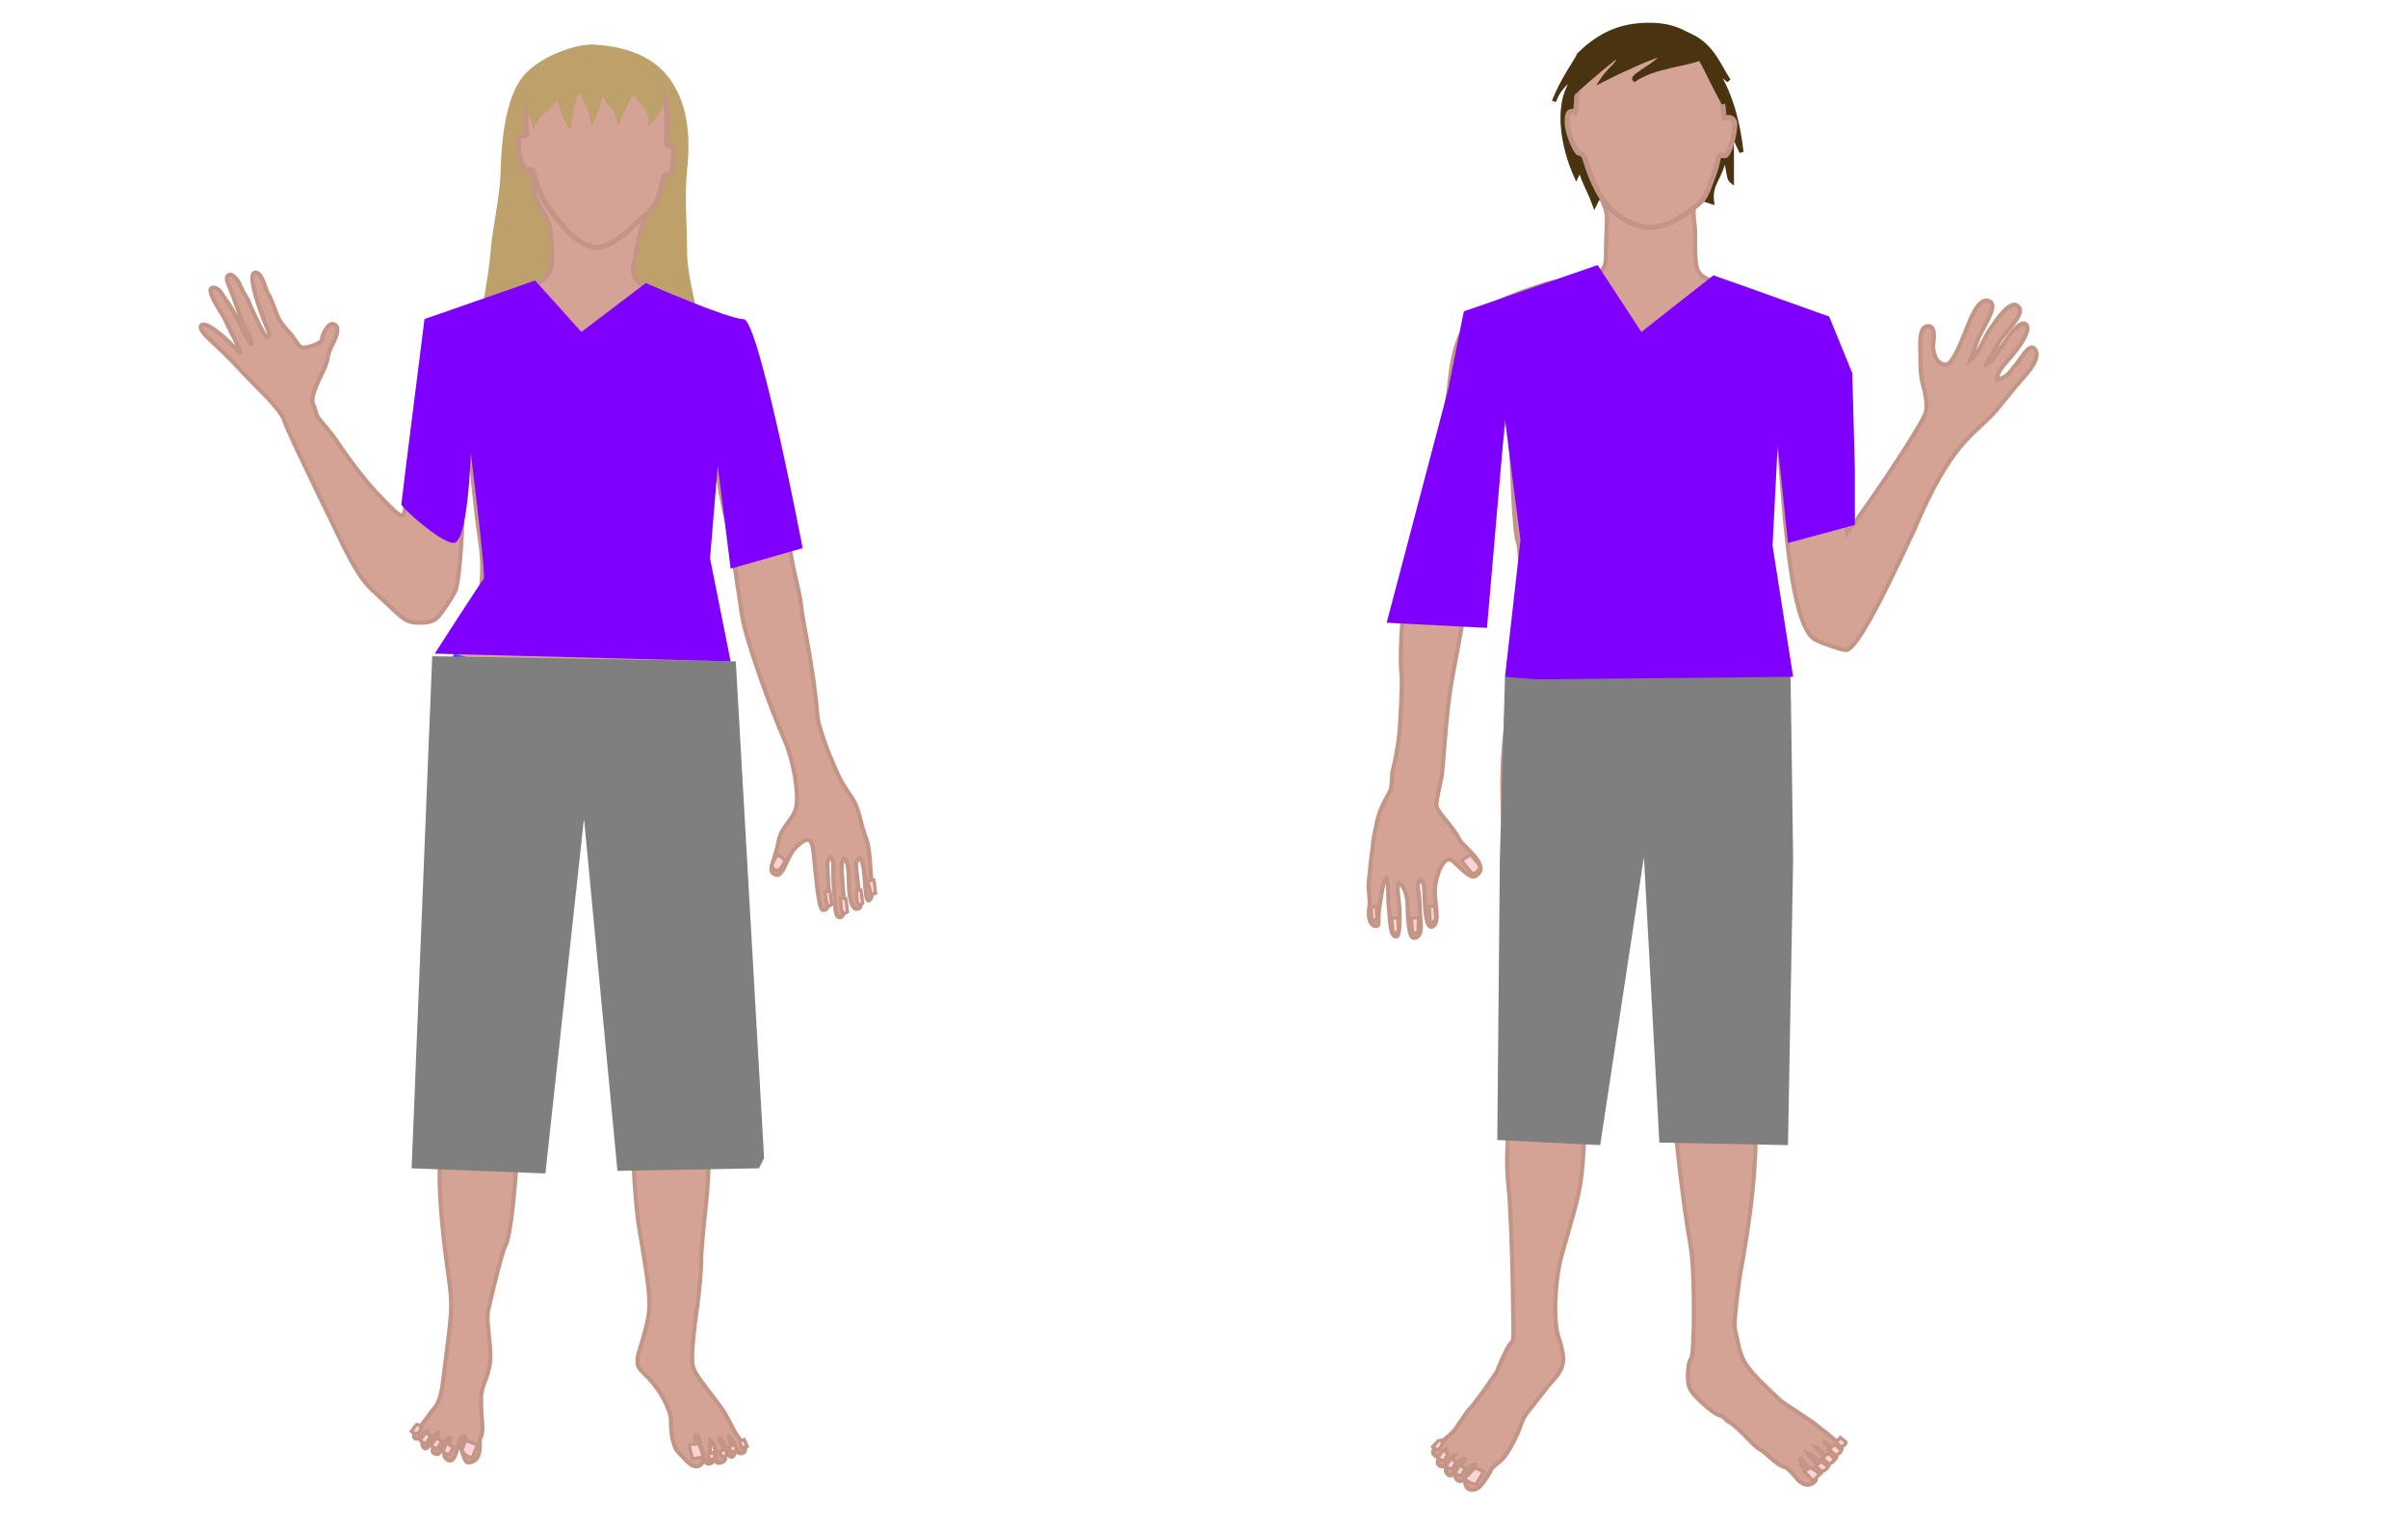<?xml version="1.0"?><svg width="468" height="297" xmlns="http://www.w3.org/2000/svg" preserveAspectRatio="xMidYMid meet">
 <title>Theatre</title>

 <g>
  <title>Layer 1</title>
  <path fill="#bea06b" fill-rule="evenodd" stroke="#bea06b" stroke-width="0.8" stroke-miterlimit="4" id="pathCheveuxFemme" d="m136.092,65.781c-0.788,-5.03 -2.97,-11.929 -2.954,-16.938c0.018,-5.586 -0.555,-10.257 0,-15.756c0.624,-6.184 0.328,-12.351 -3.151,-17.332c-3.609,-5.167 -9.871,-6.412 -14.574,-6.696c-2.895,-0.175 -9.463,1.827 -12.999,5.515c-3.38,3.525 -4.543,11.25 -4.727,18.907c-0.117,4.856 -1.623,10.923 -1.969,15.756c-0.332,4.625 -2.1,11.939 -1.969,16.544c10.875,1.195 40.55,0.359 42.344,0z"/>
  <g id="g6" fill="#000000" transform="translate(0,297) scale(0.059,-0.059) ">
   <path stroke="#c39586" fill="#d5a296" stroke-width="13.538" stroke-miterlimit="4" id="pathCorpsHomme" d="m5259.003,4741.75c-51.664,-73.019 -46.21,-279.313 -16.341,-315.334c27.053,-32.625 51.552,-76.636 50.668,-113.001c-0.839,-34.51 -3.331,-83.329 -3.331,-128.329c0,-93 -123.99,-61.672 -202.666,-87.676c-54.454,-17.907 -99.746,-32.624 -151.977,-57.478c-101,-47 -129.357,-95.854 -149.357,-189.854c-9,-43 -12.627,-96.26 -16,-118c-14.999,-96.667 -58.831,-280.424 -78,-379.007c-12.466,-64.106 -53.729,-168.37 -57.667,-196.657c-6.297,-45.245 -27.062,-268.682 -17.675,-344.672c3.595,-29.104 -4.402,-163.183 -6.524,-187.346c-3.182,-36.232 -11.955,-88.197 -21.814,-126.31c-6.425,-24.841 0.159,-50.836 -10.001,-71c-20.64,-36.482 -40.455,-74.069 -45.344,-116.331c-11.712,-42.751 -9.58,-64.166 -15.327,-98c-3.58,-21.073 -3.844,-46.406 -8.334,-77.335c-4.51,-31.071 5.912,-60.626 1.663,-86.668c-4.612,-28.265 -2.088,-60.516 19.667,-64.331c17.741,-3.11 6.528,21.915 12.667,56.499c6.228,35.083 10.569,86.741 22.835,101.333c8.884,-5.932 5.305,-64.609 8.666,-95.326c5.467,-49.965 3.162,-97.173 25.162,-97.173c13,0 10.426,67.764 10.003,90.663c-0.54,29.218 -10.917,73.15 -2.995,86.003c15.411,-5.354 28.226,-33.633 29.662,-73.334c1.431,-39.534 2.697,-110.746 22.33,-107.996c33.38,4.675 18.108,55.875 17.835,104.328c-0.298,52.947 -15.445,71.224 3.17,86.669c14.049,-12.947 10.774,-24.469 12.331,-56.334c2.108,-43.134 5.257,-100.5 23.165,-97.83c32.532,4.852 8.168,87.11 11.168,124.991c3.333,42.08 29.113,119.787 60.842,89.777c48.75,-46.108 60.833,-57.146 77.479,-44.77c44.893,33.376 -46.616,94.838 -56.658,115.837c-23.27,48.655 -79.533,93.865 -76.655,118.668c2.387,20.568 10.618,59.501 15.668,81.663c8.042,35.292 13.742,207.41 36.342,331.661c16.425,90.299 30.194,160.03 38.005,206.333c4.667,27.666 18.333,86.996 18.333,108.996c0,22 20,100 44,172c32,98 46,160 55,246c21,198 35,161 45,-116c3,-78 10,-154 16,-168c15,-42 13,-349 -4,-420c-63,-269 -63,-444 0,-911c18,-140 19,-374 0,-452c-29,-122 -38,-236 -27,-339c6,-55 12,-199 14,-320c2,-199 7.07,-181.578 -7.93,-198.578c-10,-11 -41.568,-81.919 -41.568,-85.919c0,-6 -80.502,-119.503 -93.502,-129.503c-3,-3 -23,-31 -44,-63c-21,-31 -89.316,-66.221 -72.924,-85.281c18.878,-21.952 27.708,9.569 41.367,16.442c1.875,-9.625 -37.496,-34.41 -26.654,-49.231c19.075,-26.076 36.566,25.111 53.689,29.011c-11.158,-25.56 -40.807,-40.102 -24.084,-60.546c19.451,-23.781 32.605,32.605 32.605,32.605c12,12 24,20 26,17c2,-2 -2,-10 -11,-17c-17,-14 -29.225,-42.073 -14.249,-52.962c22.632,-16.457 30.952,22.722 38.249,38.962c3.207,7.137 11.834,12.668 21,12c0.65,-8.976 -12.285,-17.036 -19.166,-25.5c-19,-16 -19.046,-51.729 1.774,-57.248c30.562,-8.101 47.559,30.914 66.559,58.914c3.833,17.833 29.833,26.835 46.833,49.835c18,23 40,65 50,94c10,29 18.635,43.125 26,52c25.601,30.852 55.863,73.809 86,107c37,41 40,69 16,140c-18,53 -13,187 11,272c7,25 21,73 30,106c32,111 37,140 44,287c8,137 27,229 61,299c4,8 11,82 14,165c6,136 25,337 45,471c4,30 4,46.953 -1,72.784c12.332,1 49.669,-5.671 83.499,-6.117c38.006,-0.5 68.501,2.333 68.501,2.333l-5,-354c-3,-226 -1,-360 5,-367c6,-7 12,-45 15,-86c15,-213 37,-407 65,-568c13,-73 13,-358 0,-366c-5,-3 -10,-27 -10,-52c0,-42 4,-51 45,-90c25,-24 52,-43 60,-43c11.953,-2.718 17.781,-12.529 26,-20c6,0 30,-20 55,-45c24,-25 40.875,-42.054 48,-45c2.772,-1.146 20,-13 38,-30c18,-16 38,-30 45,-30c7,0 22,-14 35,-30c22,-30 43.825,-35.6 63,-21.166c20.962,15.779 -11.617,30.741 -25,41.166c-14.045,10.942 -20,30 -20,35c0,6 10,-5 21,-22c12,-18 34.107,-33.444 38.249,-30.643c30.677,20.747 0.751,31.643 -21.249,55.643c0,0 -7.236,4.016 -13.834,16.668c15.832,-8.082 28,-15.667 28,-15.667c12,-8 23.567,-40.768 36.116,-31.034c23.839,18.492 -23.85,47.317 -37.179,66.205c26.816,-5.959 40.931,-68.367 66.466,-35.168c10.82,14.067 -32.052,43.746 -42.568,53.995c26.146,-8.916 47.264,-46.963 57.164,-32.998c13.729,19.367 -7.162,27.663 -37.162,54.663c-11,9 -29,22.5 -40,31.5c-11,10 -55.001,37.835 -117.001,79.835c-142.169,132.331 -128.399,129.805 -154,243c-2.875,12.714 13,150 21,191c49,265 61,477 36,630c-13,79 -14,236 -2,293c9,42 28,149 56,315c52,313 57,444 25,610c-11,57 -24,112 -30,121c-5,10 -12,78 -15,152c-4,74 -11,157 -16,185c-8,40 -7,59 5,85c17,40 46,268 49,389l2,85l7,-65c4,-36 14,-159 23,-275c23,-285 57,-428 107,-452c26,-13 87,-33 99,-33c29,0 102,130 224,395c121.859,287.573 190.275,307.203 263.568,386.286c13.268,14.316 60.491,75.078 91.32,110.032c17.079,19.364 70.393,76.012 40.062,102.771c-17.751,15.661 -44.95,-40.088 -67.618,-64.091c-14.751,-19.93 -26.54,-33.872 -54.298,-39.966c1.197,28.201 22.745,48.107 45.083,74.274c18.36,22.201 73.144,88.678 50.104,108.673c-20.908,18.146 -66.025,-55.038 -83.474,-78.986c-6.251,-8.579 -25.589,-45.624 -46.751,-54.206c3.516,15.23 31.216,51.779 39.789,70.747c29.784,48.427 97.704,101.995 61.065,124.492c-26.513,16.28 -73.454,-56.119 -92.485,-84.631c-11.788,-17.66 -37.341,-80.296 -61.162,-96.661c11.001,26.877 18.859,58.517 33.404,87.091c22.125,43.466 55.311,93.523 31.314,107.201c-33.192,18.919 -60.941,-50.096 -70.422,-73.887c-25.303,-63.495 -53.216,-135.593 -75.357,-134c-13.708,0.986 -34.141,5.859 -41.141,54.859c-2,12 14.885,75.185 -18.287,71.849c-28.735,-2.89 -24.713,-57.849 -23.713,-91.849c1,-22 -1.784,-61.93 7.216,-96.93c14,-48 16,-82.784 8,-101.784c-9,-24 -88.216,-154.286 -210.216,-326.286l-46,-65l-7,50c-3,28 -7,153 -7,278c-2.667,222.338 -23.729,288.205 -49.671,326.667c-18.71,27.742 -68.592,65.327 -100.327,85.327c-76.792,26.34 -123.211,50.527 -209.002,77.006c-35.574,10.98 -115.665,6.065 -124,64.814c-8.041,56.673 -1.138,107.016 -5.999,136.852c-7.471,45.857 -0.649,94.321 24.334,127.334c31.017,40.987 56.474,238.508 12.667,298.655c-55.981,76.862 -110.669,97.718 -179.672,97.012c-62.004,-0.605 -141.659,-23.346 -180.326,-77.995z"/>
   <path fill="#d5a296" stroke="#c39586" stroke-width="13.538" stroke-miterlimit="4" id="pathCorpsFemme" d="m1855,4685.077c-44.336,-25.412 -60.963,-43.019 -85,-90c-19.963,-39.019 -22.135,-53.009 -17,-129c4.865,-72.009 10.767,-92.16 34,-126c22.767,-33.16 27.769,-53.012 31,-114c4.769,-90.012 -5.083,-107.837 -84,-148c-33.083,-16.837 -58.009,-26.734 -66.714,-34.643c-8.499,-7.721 -34.227,-21.547 -78.286,-35.357c-89.94,-28.19 -149.65,-55.467 -169,-79c-17.65,-21.467 -27,-77 -40,-221c-14,-167 -41,-358 -52,-370c-6,-6 -17.033,2.911 -36,21c-70.211,66.961 -111.964,121.082 -167,199c-22.244,34.612 -42.476,59.076 -75,98c-9.814,11.745 -10.37,29.934 -17.124,44.054c-6.519,13.627 -8.55,30.788 31.124,110.946c9.326,18.842 16,39 16,47c0,7 7.279,25.856 15,41c18.279,35.856 24,60.666 3.667,67.332c-17.104,5.607 -38.667,-34.332 -38.667,-54.332c-16.802,-16.58 -57.545,-25.487 -65.64,-22.195c-10.571,1.875 -26.182,31.996 -35.69,42.856c-13.319,15.212 -28.893,30.787 -38.874,48.832c-12.242,22.133 -20.463,59.176 -39.796,91.507c-8.94,21.432 -19.023,67.115 -40.892,62.946c-17.524,-3.34 -6.612,-68.752 45.892,-194.946c4.496,-10.806 3,-18 -3,-18c-10,0 -28.668,44.001 -42,71c-1.771,3.587 -11.232,22.697 -22.93,52c-16,25 -25.516,46.266 -27.643,51.876c-2.946,7.768 -22.063,36.505 -34.854,30.444c-14.912,-7.067 -2.805,-29.747 2.195,-41.747c4,-10 14.232,-35.573 25.232,-67.573c11,-32 26,-69 35,-82c8,-13 13,-29 11,-36c-2,-6 -23.249,34.157 -36.249,62.157c-32,69 -53.239,89.027 -58.113,98.632c-8.306,16.368 -25.541,30.292 -37.746,22.692c-12.664,-7.885 23.223,-67.025 35.108,-84.481c12.99,-19.079 27.481,-59.406 39.984,-77.859c22,-50 32.016,-65.141 -2.984,-28.141c-42,44 -95.248,84.139 -106,67c-7.059,-11.252 19.746,-37.389 32,-48c27,-25 65,-62 85,-84c20,-21 61,-64 92,-95c31,-31 59,-67 64,-81c6,-24 67.372,-151.82 192,-408c37.372,-76.82 68.374,-125.593 95,-150c21.374,-19.593 57.398,-53.576 79,-74c33.398,-31.576 46,-38 83,-38c36,0 52.719,9.104 65,26c18.767,25.819 36.417,50.041 50.331,77.666c10.379,20.607 22.549,126.337 27.669,334.334c2.88,117.003 7,211 10,208c3,-2 10.505,-69.047 18,-148c7.505,-79.047 18.595,-177.062 25,-218c16.595,-106.062 9.234,-195.111 -24,-265c-34.766,-73.111 -54.602,-142.047 -65,-230c-13.602,-115.047 -46.296,-241.543 -53,-268c-7.799,-30.777 -12,-93.664 -12,-152c0,-129 13.057,-224.518 32.002,-366.666c12.393,-92.985 36.2,-480.365 -7.002,-765.334c-8.798,-58.031 1.966,-214.005 25,-374c13.966,-97.005 13.684,-116.959 -2,-239c-16.316,-126.959 -16.336,-170.005 -40.669,-203.335c-12.255,-13.352 -34.754,-48.031 -48.331,-62.665c-9,-4 -31.723,-34.566 -16.178,-40.535c16.347,-6.277 29.319,28.563 39.497,23.319c-5.249,-16.103 -25.774,-35.574 -12.938,-52.222c7.713,-10.004 16.37,-0.529 24.619,21.438c4.57,12.17 20.497,27.535 24.497,27.535c4,0 -5.5,-19.78 -12.497,-37.535c-6.997,-17.756 -14.299,-30.625 8.001,-33.999c10.567,-1.599 21.713,34.178 29.713,45.178c13,17 19.892,6.395 9.108,-8.605c-9.383,-23.078 -30.212,-43.297 1.357,-58c15,0 19.286,15.535 30.286,51.535c0,0 2.47,20.986 18.535,31.681c13.855,-13.462 -14.574,-29.884 -7.892,-50.178c12.793,-38.852 13.268,-45.39 38,-34.93c17.826,7.54 24.516,35.3 20.785,70.21c17.48,32.553 4.428,52.361 4.928,139.861c1.089,40.827 23.722,64.13 29.599,116.695c5.632,50.378 -14.639,133.488 -6.421,169.553c25.281,110.935 49.358,201.773 57,214c12.358,19.773 25.923,122.005 35,251c9.923,141.005 32.656,252.139 75,358c13.656,34.139 22.203,80.179 25,102c6.666,51.997 13.89,161.852 17.333,194.657c8.745,83.324 56.101,206.178 59.999,320.013c2.914,85.1 13.126,136.658 -10.331,197.999c46.125,-3.176 49.264,-2.282 83.001,3.999c-12.964,-54.656 12.021,-146.556 13.332,-230.324c1.189,-75.982 32.334,-178.241 36.664,-211.332c12.179,-93.075 35.957,-175.286 46.664,-246.661c13.208,-88.047 9.46,-159.176 17.672,-221.69c2.595,-19.754 18.666,-154.661 21.666,-231.661c3,-77 11.162,-177.973 19,-225c42.162,-252.973 43,-258 15,-361c-11,-41 -21.587,-60.158 -20,-86c1.237,-20.137 16,-29 36,-50c39,-40 73,-105 74,-137c0,-47 5.63,-91.265 28.184,-111.719c15.408,-13.973 40.55,-51.82 64.638,-40.746c25.457,11.704 7.178,47.465 -7.822,76.465c-9,17 -3.667,25 1.333,25c4,0 9.62,-30.332 19.62,-58.332c4.001,-26.501 9.176,-40.312 24.131,-35.085c15.761,5.508 8.095,19.025 0.987,32.422c-2.5,8.5 -3.718,31.598 -2.125,44.294c15.148,-12.91 13.374,-21.564 18.017,-33.51c5.562,-21.664 -8.592,-48.412 19.037,-39.787c22.472,7.015 9.384,22.21 7.071,43.285c-2.187,19.925 -16.57,28.048 -13.07,36.714c9.392,-4.297 20,-30.333 20,-30.333c8,-18 14.487,-39.69 25,-28.775c7.69,7.985 9.573,22.784 0,30.108c-8,10 -14,26 -15,34c0,8 5.465,-3.535 16.465,-20.535c10.751,-24.93 14.299,-41.134 31.751,-32.427c16.869,8.416 -5.536,34.997 -20.88,57.569c-17.369,25.551 -29.301,59.964 -53.801,93.464c-87,116 -93.535,114.93 -93.535,165.93c0,29 7,97 15,152c8,54 15,129 15,166c0,40 12.36,152.611 14.535,171.341c4.949,42.62 20.889,217.728 1.465,335.658c-22.576,137.07 -12.123,279.019 59,741c39.877,259.019 39.508,452.862 -1,596c-13.684,48.351 -15.135,98.426 -28,147c-46.887,177.023 -56.402,326.081 -28,467c23.598,117.081 13.673,237.582 19.669,309.997c7.003,-41.735 10.105,-123.513 12,-146.66c3.363,-41.101 21.823,-143.482 33.331,-184.338c8.491,-30.145 18.524,-80.053 22,-110c9.524,-82.053 21.838,-151.75 28.633,-200.678c12.218,-87.977 107.306,-340.079 137.375,-406.645c37.585,-83.204 50.155,-191.569 41.725,-229.481c-9.186,-41.311 -49.2,-63.824 -57.707,-110.524c-12.432,-68.249 -38.347,-96.71 -13.786,-109.965c31.461,-16.979 35.681,59.784 76.452,94.622c49.945,42.677 48.662,12.338 57.662,-76.662c8,-76 13.668,-136.086 26.667,-135.995c24.596,0.173 20,50.663 15,113.663c-0.167,26.836 -6,51.918 8.499,60.708c16.166,-12.874 6.001,-40.375 10.501,-90.375c6,-62 2.334,-107.663 20.334,-107.663c19,0 15,42.329 9,111.329c-0.015,28.02 -8.021,68.811 3.998,82.337c15.99,-5.921 16.047,-47.25 16.762,-81.356c1.042,-49.647 9.978,-84.216 24.622,-84.495c27.472,-0.524 8.457,36.792 3.282,102.46c-2.148,27.252 -11.333,53.734 8.67,64.73c22.669,-23.335 11.821,-146.659 29.672,-139.322c15.967,6.563 8.244,53.654 4.389,114.063c-5.243,82.18 -12.376,82.469 -24.063,120.255c-6.393,20.67 -13.433,61.849 -27.667,88.995c-9.6,18.31 -32.667,46.57 -49.008,79.345c-18.459,37.022 -69.938,158.415 -73.666,207.659c-11.817,156.108 -49.602,313.763 -52.677,356.34c-2.704,37.448 -27.026,121.29 -33.667,168.657c-3.196,22.796 -17.001,97.996 -21.001,124.996c-4,27 -18,101 -32,164c-14,63 -29,138 -34,167c-8.187,46.491 -18.847,91.525 -29,137c-13.332,45 -32.688,118.32 -70,155c-21.688,21.32 -44.048,31.619 -78,36c-59.048,7.619 -117.432,41.146 -148.34,58.338c-62.976,35.029 -97.41,55.162 -105.66,81.662c-8.25,26.5 -2.312,15.903 6,71c11.188,74.153 27,112.336 48,146c11.716,18.781 24.169,170.065 4,222c-19.831,51.065 -66.896,102.247 -114,122c-45.896,19.247 -139.336,17.588 -177,-4z"/>
  </g>
  <path fill="#d5a296" fill-rule="evenodd" stroke="#c39586" stroke-width="1px" id="pathTeteFemme" d="m104.122,16.275c-2.341,3.024 -2.047,7.544 -1.708,9.885c-0.613,0.425 -0.488,-0.093 -1.539,0.393c-0.491,2.386 0.361,5.559 1.082,6.224c0.727,0.67 1.537,-0.302 1.756,0.61c0.218,0.912 0.454,1.787 0.678,2.556c0.886,3.047 2.848,5.295 4.53,7.386c1.448,1.8 3.976,4.473 6.795,4.727c2.819,0.254 6.602,-3.301 7.976,-4.727c1.135,-1.178 3.326,-2.512 4.201,-4.801c0.21,-0.551 0.432,-1.4 0.645,-2.387c0.213,-0.987 0.615,-2.602 1.384,-2.322c1.046,0.381 0.919,-3.847 1.023,-4.734c0.104,-0.888 -1.414,-0.801 -1.422,-1.154c-0.041,-1.781 0.9,-9.731 -1.905,-12.147c-1.511,-1.302 -4.979,-4.836 -11.603,-4.521c-6.505,0.309 -9.952,2.506 -11.893,5.014z"/>
  <path fill="#493310" fill-rule="evenodd" stroke="#493310" stroke-width="0.8" stroke-miterlimit="4" id="pathCheveuxHomme" d="m306.946,10.537c-0.806,1.613 -3.335,4.995 -4.924,9.158c0.473,-1.517 1.949,-3.742 4.431,-5.121c-4.567,5.057 -2.688,14.051 -0.098,19.793c1.43,-2.814 -1.576,-3.164 0.295,-4.924c0.16,4.747 1.81,6.332 3.25,10.34c4.449,-9.476 15.999,-2.602 22.846,-0.492c-0.499,-3.769 1.756,-4.659 2.265,-8.469c1.036,1.036 0.677,3.758 1.576,4.431c-0.018,-1.05 0.081,-7.489 -0.063,-9.437c1.432,2.188 0.555,0.99 1.934,3.726c-0.987,-8.918 -3.568,-14.086 -6.204,-17.627c1.635,1.145 1.732,2.314 3.742,3.742c-2.911,-4.323 -3.855,-9.963 -15.362,-10.34c-7.059,-0.231 -10.993,2.586 -13.688,5.219z"/>
  <path fill="#d5a296" fill-rule="evenodd" stroke="#c39586" stroke-width="1px" id="pathTeteHomme" d="m309.171,11.072c-3.587,3.749 -2.295,8.2 -3.039,10.738c-1.626,-0.674 -1.509,1.123 -1.54,1.787c-0.07,1.48 0.961,4.647 2.086,6.074c1.085,0.275 1.241,0.719 1.464,1.487c0.886,3.047 2.406,6.477 4.088,8.567c1.448,1.8 5.157,4.63 8.812,4.472c3.794,-0.164 8.226,-3.671 9.6,-5.097c1.135,-1.178 1.703,-3.324 2.577,-5.613c0.21,-0.551 0.432,-1.4 0.645,-2.387c0.213,-0.987 0.32,-1.027 1.286,-0.845c1.094,0.206 2.35,-5.926 1.91,-6.704c-0.782,-1.38 -2.005,-0.308 -2.013,-0.661c-0.041,-1.781 -0.71,-8.434 -3.514,-10.85c-1.511,-1.302 -1.918,-4.778 -10.123,-5.07c-6.897,-0.245 -9.023,0.741 -12.239,4.102z"/>
  <path fill="#bea06b" fill-rule="evenodd" stroke="#bea06b" stroke-width="0.8" stroke-miterlimit="4" id="pathFrangeFemme" d="m115.117,9.749c-2.821,-0.166 -11.39,4.103 -12.211,6.105c-1.172,2.86 0.356,6.22 0.85,8.164c0.872,-2.184 3.398,-2.925 4.813,-5.585c0.763,2.959 0.914,3.838 2.03,5.729c0.626,-2.99 0.595,-4.581 1.996,-7.216c1.166,3.039 1.797,3.116 2.584,6.337c1.127,-2.701 0.88,-3.026 2.009,-5.942c0.855,3.675 2.301,2.789 3.049,5.8c0.979,-2.516 2.045,-3.877 2.678,-5.653c0.535,1.277 3.689,3.225 3.526,6.047c3.933,-3.933 1.801,-7.857 0.295,-9.06c-2.717,-2.171 -7.494,-4.484 -11.62,-4.727z"/>
  <path fill="#493310" fill-rule="evenodd" stroke="#493310" stroke-width="0.8" stroke-miterlimit="4" id="pathFrangeHomme" d="m307.635,10.051c-0.806,1.613 -0.479,4.109 -2.068,8.272c3.844,-3.616 7.672,-6.609 8.764,-7.484c0.766,1.461 -1.275,2.129 -2.954,4.727c4.005,-2.048 9.437,-4.453 11.325,-4.924c1.036,1.036 -5.92,4.152 -5.022,4.825c3.833,-2.642 10.41,-2.987 12.703,-4.136c1.496,2.398 1.687,3.46 4.621,8.788c-0.252,-3.24 -2.173,-14.911 -13.681,-15.287c-7.059,-0.231 -10.993,2.586 -13.688,5.219z"/>
  <path fill="#a07f46" fill-rule="nonzero" stroke="#c39586" stroke-miterlimit="4" d="m100.388,85.919c0.516,-0.002 0.938,0.205 0.943,0.463c0.005,0.258 -0.409,0.469 -0.925,0.472c-0.516,0.003 -0.939,-0.204 -0.945,-0.462c-0.006,-0.258 0.406,-0.47 0.922,-0.473l0.013,0.468l-0.007,-0.468z" id="pathMamm1Femme"/>
  <ellipse fill="#a07f46" id="ellipseMammelon1Femme" ry="0.468" rx="0.936" cy="86.387" cx="100.395"/>
  <ellipse fill="#a07f46" stroke="#c39586" id="ellipseMammelon2Femme" ry="0.468" rx="0.936" cy="86.666" cx="128.01"/>
  <ellipse fill="#a07f46" stroke="#c39586" id="ellipseNombrilFemme" ry="0.468" rx="0.936" cy="123.387" cx="115"/>
  <ellipse fill="#a07f46" stroke="#c39586" id="ellipseMammelon1Homme" ry="0.468" rx="0.936" cy="83.219" cx="306.057"/>
  <ellipse fill="#a07f46" stroke="#c39586" id="ellipseMammelon2Homme" ry="0.468" rx="0.936" cy="83.045" cx="329.987"/>
  <ellipse fill="#a07f46" stroke="#c39586" id="ellipseNombrilHomme" ry="0.468" rx="0.936" cy="123" cx="320"/>
  <path fill="none" fill-rule="evenodd" stroke="#c39586" stroke-width="1px" id="pathOrgane1Homme" d="m313.551,149.78c-0.731,1.708 -0.651,4.525 -0.716,6.367c-0.073,2.073 0.044,3.022 1.871,3.939c2.075,1.042 2.44,-0.163 4.944,-0.557c2.451,0.453 3.684,1.802 5.575,0.516c1.484,-1.009 1.307,-3.057 1.386,-4.513c0.106,-1.976 -0.887,-5.587 -0.92,-5.62"/>
  <path fill="none" fill-rule="evenodd" stroke="#c39586" stroke-width="1px" id="pathOrgane2Homme" d="m316.269,150.076c0.025,9.204 -1.259,10.945 3.76,10.846c3.609,-0.071 2.386,-3.845 2.089,-10.567"/>
  <path fill="#ffd2d3" fill-rule="evenodd" stroke="#c39586" stroke-width="0.64" stroke-miterlimit="4" id="pathOngle11Femme" d="m151.208,166.176c-0.777,0.667 -0.877,1.391 -1.231,1.97c0.299,0.773 0.428,0.807 1.137,0.973c0.525,-0.062 1.26,-1.195 1.423,-2.056c-0.482,-0.399 -0.982,-0.772 -1.329,-0.886z"/>
  <path fill="#ffd2d3" fill-rule="evenodd" stroke="#c39586" stroke-width="0.64" stroke-miterlimit="4" id="pathOngle12Femme" d="m160.317,173.273c0.035,0.519 0.292,1.664 0.345,2.265c0.496,0.625 0.33,0.659 0.989,0.185c-0.164,-0.998 -0.119,-1.441 -0.349,-2.597c-0.433,-0.005 -0.44,0.065 -0.985,0.148z"/>
  <path fill="#ffd2d3" fill-rule="evenodd" stroke="#c39586" stroke-width="0.64" stroke-miterlimit="4" id="pathOngle13Femme" d="m163.336,174.562c0.035,0.519 0.144,1.713 0.197,2.314c0.496,0.625 0.527,0.758 1.186,0.283c-0.164,-0.998 -0.119,-1.441 -0.349,-2.597c-0.433,-0.005 -0.49,-0.083 -1.034,0z"/>
  <path fill="#ffd2d3" fill-rule="evenodd" stroke="#c39586" stroke-width="0.64" stroke-miterlimit="4" id="pathOngle14Femme" d="m166.429,173.02c0.035,0.519 0.095,1.664 0.148,2.265c0.496,0.625 0.428,0.709 1.088,0.234c-0.164,-0.998 -0.119,-1.441 -0.349,-2.597c-0.433,-0.005 -0.342,0.016 -0.886,0.098z"/>
  <path fill="#ffd2d3" fill-rule="evenodd" stroke="#c39586" stroke-width="0.64" stroke-miterlimit="4" id="pathOngle15Femme" d="m168.694,171.149c0.035,0.519 0.39,1.565 0.443,2.166c0.496,0.625 0.428,0.413 1.039,0.234c-0.164,-0.998 -0.119,-1.441 -0.349,-2.597c-0.433,-0.005 -0.588,0.114 -1.132,0.197z"/>
  <path fill="#ffd2d3" fill-rule="evenodd" stroke="#c39586" stroke-width="0.64" stroke-miterlimit="4" id="pathOngle15Homme" d="m284.149,167.266c0.467,0.83 1.493,1.839 2.019,2.511c0.792,-0.114 1.019,-0.572 1.432,-1.046c-0.017,-0.948 -1.005,-1.54 -1.679,-2.647c-0.58,0.241 -1.524,0.754 -1.773,1.182z"/>
  <path fill="#ffd2d3" fill-rule="evenodd" stroke="#c39586" stroke-width="0.64" stroke-miterlimit="4" id="pathOngle14Homme" d="m277.77,176.139c0.035,0.519 0.144,2.353 0.197,2.954c0.496,0.625 0.478,-0.03 1.137,-0.505c-0.164,-0.998 -0.119,-1.441 -0.349,-2.597c-0.433,-0.005 -0.44,0.065 -0.985,0.148z"/>
  <path fill="#ffd2d3" fill-rule="evenodd" stroke="#c39586" stroke-width="0.64" stroke-miterlimit="4" id="pathOngle13Homme" d="m274.324,178.404c0.035,0.519 0.144,2.008 0.197,2.61c0.496,0.625 0.478,0.315 1.137,-0.16c-0.164,-0.998 0.127,-1.392 -0.054,-2.499c-0.433,-0.005 -0.736,-0.034 -1.28,0.049z"/>
  <path fill="#ffd2d3" fill-rule="evenodd" stroke="#c39586" stroke-width="0.64" stroke-miterlimit="4" id="pathOngle12Homme" d="m270.483,178.404c0.035,0.519 0.193,2.008 0.246,2.61c0.496,0.625 0.428,0.315 1.088,-0.16c-0.164,-0.998 0.029,-1.294 -0.202,-2.45c-0.433,-0.005 -0.588,-0.083 -1.132,0z"/>
  <path fill="#ffd2d3" fill-rule="evenodd" stroke="#c39586" stroke-width="0.64" stroke-miterlimit="4" id="pathOngle11Homme" d="m266.527,176.266c0.035,0.519 0.013,2.127 0.066,2.728c0.299,0.133 0.527,-0.325 1.039,-0.554c-0.164,-0.998 -0.07,-0.998 -0.152,-2.302c-0.433,-0.005 -0.408,0.045 -0.952,0.127l0,0z"/>
  <path fill="#ffd2d3" fill-rule="evenodd" stroke="#c39586" stroke-width="0.64" stroke-miterlimit="4" id="pathOngle6Homme" d="m350.642,285.938c0.675,0.716 0.932,0.777 1.625,1.723c0.595,-0.261 0.947,-0.688 1.293,-1.232c-0.657,-0.751 -0.62,-0.517 -1.638,-1.279c-0.334,0.192 -0.884,0.459 -1.28,0.788z"/>
  <path fill="#ffd2d3" fill-rule="evenodd" stroke="#c39586" stroke-width="0.64" stroke-miterlimit="4" id="pathOngle7Homme" d="m352.88,284.805c0.528,0.618 0.885,0.737 1.233,1.141c0.488,-0.192 1.014,-0.496 1.057,-0.884c-0.169,-0.299 -0.505,-0.567 -1.106,-1.085c-0.334,0.192 -0.788,0.5 -1.184,0.829z"/>
  <path fill="#ffd2d3" fill-rule="evenodd" stroke="#c39586" stroke-width="0.64" stroke-miterlimit="4" id="pathOngle8Homme" d="m354.223,283.3c0.528,0.617 0.885,0.737 1.233,1.141c0.592,-0.122 0.979,-0.566 1.057,-0.884c-0.169,-0.299 -0.575,-0.672 -1.175,-1.19c-0.334,0.192 -0.718,0.604 -1.115,0.933z"/>
  <path fill="#ffd2d3" fill-rule="evenodd" stroke="#c39586" stroke-width="0.64" stroke-miterlimit="4" id="pathOngle9Homme" d="m355.513,281.599c0.528,0.618 0.885,0.737 1.233,1.141c0.592,-0.122 0.979,-0.566 1.057,-0.884c-0.169,-0.299 -0.575,-0.672 -1.175,-1.19c-0.334,0.192 -0.718,0.604 -1.115,0.933z"/>
  <path fill="#ffd2d3" fill-rule="evenodd" stroke="#c39586" stroke-width="0.64" stroke-miterlimit="4" id="pathOngle10Homme" d="m356.869,280.115c0.528,0.618 0.537,0.632 0.885,1.036c0.592,-0.122 0.979,-0.566 1.057,-0.884c-0.169,-0.299 -0.54,-0.428 -1.141,-0.946c-0.23,0.296 -0.405,0.465 -0.801,0.794z"/>
  <path fill="#ffd2d3" fill-rule="evenodd" stroke="#c39586" stroke-width="0.64" stroke-miterlimit="4" id="pathOngle5Homme" d="m286.715,285.198c-0.447,0.374 -1.413,1.503 -2.074,2.151c0.517,0.429 1.062,0.896 2.345,1.066c0.138,-0.596 0.953,-1.774 1.331,-2.478c-0.473,-0.156 -0.892,-0.475 -1.602,-0.738z"/>
  <path fill="#ffd2d3" fill-rule="evenodd" stroke="#c39586" stroke-width="0.64" stroke-miterlimit="4" id="pathOngle4Homme" d="m283.778,284.773c-0.447,0.374 -0.612,0.911 -1.064,1.385c0.517,0.429 0.819,0.478 1.231,0.613c0.243,-0.456 0.605,-1.043 0.844,-1.468c-0.473,-0.156 -0.579,-0.371 -1.01,-0.529z"/>
  <path fill="#ffd2d3" fill-rule="evenodd" stroke="#c39586" stroke-width="0.64" stroke-miterlimit="4" id="pathOngle3Homme" d="m282.038,283.467c-0.447,0.374 -0.612,0.911 -1.064,1.385c0.517,0.429 0.819,0.478 1.231,0.613c0.243,-0.456 0.605,-1.043 0.844,-1.468c-0.473,-0.156 -0.579,-0.371 -1.01,-0.529z"/>
  <path fill="#ffd2d3" fill-rule="evenodd" stroke="#c39586" stroke-width="0.64" stroke-miterlimit="4" id="pathOngle2Homme" d="m280.471,281.866c-0.447,0.374 -0.612,0.911 -1.064,1.385c0.517,0.429 0.819,0.478 1.231,0.613c0.243,-0.456 0.605,-1.043 0.844,-1.468c-0.473,-0.156 -0.579,-0.371 -1.01,-0.529z"/>
  <path fill="#ffd2d3" fill-rule="evenodd" stroke="#c39586" stroke-width="0.64" stroke-miterlimit="4" id="pathOngle1Homme" d="m279.775,279.742c-0.447,0.374 -0.891,0.911 -1.343,1.385c0.517,0.429 0.819,0.478 1.231,0.613c0.243,-0.456 0.605,-1.043 0.844,-1.468c-0.473,-0.156 -0.3,-0.371 -0.732,-0.529z"/>
  <path fill="#ffd2d3" fill-rule="evenodd" stroke="#c39586" stroke-width="0.64" stroke-miterlimit="4" id="pathOngle1Femme" d="m81.009,276.748c-0.447,0.374 -0.612,0.911 -1.064,1.385c0.517,0.429 0.923,0.269 1.335,0.404c0.243,-0.456 0.501,-0.834 0.74,-1.26c-0.473,-0.156 -0.579,-0.371 -1.01,-0.529z"/>
  <path fill="#ffd2d3" fill-rule="evenodd" stroke="#c39586" stroke-width="0.64" stroke-miterlimit="4" id="pathOngle2Femme" d="m82.715,278.419c-0.447,0.374 -0.612,0.911 -1.064,1.385c0.413,0.568 0.819,0.478 1.231,0.613c0.243,-0.456 0.605,-1.043 0.844,-1.468c-0.473,-0.156 -0.579,-0.371 -1.01,-0.529z"/>
  <path fill="#ffd2d3" fill-rule="evenodd" stroke="#c39586" stroke-width="0.64" stroke-miterlimit="4" id="pathOngle3Femme" d="m84.839,279.464c-0.447,0.374 -0.612,0.911 -1.064,1.385c0.517,0.429 0.819,0.478 1.231,0.613c0.243,-0.456 0.605,-1.043 0.844,-1.468c-0.473,-0.156 -0.579,-0.371 -1.01,-0.529z"/>
  <path fill="#ffd2d3" fill-rule="evenodd" stroke="#c39586" stroke-width="0.64" stroke-miterlimit="4" id="pathOngle4Femme" d="m86.893,280.473c-0.447,0.374 -0.508,0.98 -0.821,1.559c0.517,0.429 0.819,0.478 1.231,0.613c0.243,-0.456 0.605,-1.043 0.844,-1.468c-0.473,-0.156 -0.822,-0.545 -1.254,-0.703z"/>
  <path fill="#ffd2d3" fill-rule="evenodd" stroke="#c39586" stroke-width="0.64" stroke-miterlimit="4" id="pathOngle5Femme" d="m90.619,279.916c-0.447,0.374 -0.543,1.085 -0.821,1.802c0.357,0.902 1.089,1.389 1.997,1.449c0.243,-0.456 0.779,-1.983 1.018,-2.408c-0.473,-0.156 -1.762,-0.684 -2.194,-0.843z"/>
  <path fill="#ffd2d3" fill-rule="evenodd" stroke="#c39586" stroke-width="0.64" stroke-miterlimit="4" id="pathOngle6Femme" d="m133.965,280.578c-0.029,0.513 0.48,2.202 0.607,2.847c0.784,-0.016 1.76,-0.394 2.171,-0.257c-0.279,-0.909 -0.753,-2.192 -0.932,-2.722c-0.508,0.192 -1.136,0.186 -1.846,0.132z"/>
  <path fill="#ffd2d3" fill-rule="evenodd" stroke="#c39586" stroke-width="0.64" stroke-miterlimit="4" id="pathOngle7Femme" d="m137.703,282.413c-0.029,0.513 0.027,0.496 0.154,1.141c0.366,-0.05 0.854,-0.046 1.161,-0.188c-0.14,-0.352 -0.091,-0.66 -0.34,-1.155c-0.508,0.192 -0.683,0.186 -0.975,0.202z"/>
  <path fill="#ffd2d3" fill-rule="evenodd" stroke="#c39586" stroke-width="0.64" stroke-miterlimit="4" id="pathOngle8Femme" d="m139.932,281.96c-0.029,0.513 0.131,0.392 0.259,1.036c0.366,-0.05 0.854,-0.046 1.161,-0.188c-0.14,-0.352 -0.161,-0.765 -0.409,-1.26c-0.508,0.192 -0.718,0.395 -1.01,0.411z"/>
  <path fill="#ffd2d3" fill-rule="evenodd" stroke="#c39586" stroke-width="0.64" stroke-miterlimit="4" id="pathOngle9Femme" d="m141.812,280.881c-0.029,0.513 0.062,0.566 0.189,1.211c0.366,-0.05 0.854,-0.046 1.161,-0.188c-0.14,-0.352 -0.056,-0.695 -0.305,-1.19c-0.508,0.192 -0.753,0.151 -1.045,0.167z"/>
  <path fill="#ffd2d3" fill-rule="evenodd" stroke="#c39586" stroke-width="0.64" stroke-miterlimit="4" id="pathOngle10Femme" d="m143.831,279.871c-0.029,0.513 0.097,0.74 0.224,1.385c0.366,-0.05 0.854,-0.046 1.161,-0.188c-0.14,-0.352 -0.335,-0.869 -0.584,-1.364c-0.508,0.192 -0.509,0.151 -0.801,0.167z"/>
  <path fill="#4b4aff" fill-rule="evenodd" stroke="black" stroke-width="0" stroke-miterlimit="4" id="pathSlipFemme" d="m87.295,136.444c0.565,-2.331 -0.674,-7.85 1.088,-9.497c12.864,4.839 34.521,3.07 51.814,1.309c1.208,2.133 2.714,6.218 1.949,9.37c-7.539,7.167 -20.885,13.62 -25.889,20.645c-2.209,1.267 -3.052,1.672 -5.818,-0.006c-4.019,-7.303 -17.747,-15.771 -23.143,-21.821z"/>
  <path fill="#000067" fill-rule="evenodd" stroke-width="1px" id="pathSlipHomme" d="m292.354,139.786c0.173,-2.391 0.165,-5.331 2.017,-8.289c21.608,5.276 30.77,5.009 50.512,0.631c2.08,2.232 1.826,4.715 2.26,7.387c-1.97,3.939 -10.144,8.107 -12.188,10.151c-6.517,6.517 -4.619,11.965 -15.462,11.997c-7.401,0.021 -10.995,-5.987 -12.784,-9.566c-4.821,-6.126 -7.67,-5.158 -14.354,-12.311z"/>
  <ellipse ry="8" rx="24" id="svg_1" cy="83" cx="115" stroke-linecap="null" stroke-linejoin="null" stroke-dasharray="null" stroke-width="0.5" fill="#007fff"/>
  <ellipse rx="27" id="svg_2" cy="88" cx="93" stroke-linecap="null" stroke-linejoin="null" stroke-dasharray="null" stroke-width="0.5" fill="black"/>
  <ellipse rx="14" id="svg_3" cy="85" cx="97" stroke-linecap="null" stroke-linejoin="null" stroke-dasharray="null" stroke-width="0.5" fill="black"/>
  <path id="svg_9" d="m143,128.5l-59,-1l-4,99.5l26,1l7.5,-69l6.5,68.5l27.5,-0.5l1,-2l-5.5,-96.5z" stroke-linecap="null" stroke-linejoin="null" stroke-dasharray="null" stroke-width="null" fill="#7f7f7f"/>
  <path id="svg_14" d="m296,130.5l52,0.5l0.5,36l-1,55.5l-25,-0.5l-3,-55.5l-8.5,56l-20,-1l0.5,-54.5l1,-35.5l3.5,-1z" stroke-linecap="null" stroke-linejoin="null" stroke-dasharray="null" stroke-width="null" fill="#7f7f7f"/>
  <path id="svg_15" d="m292.5,131.5l3,-26.5l-3,-23.5l-3.5,40.5l-19.5,-1l12,-45.5l3,-15l26,-9l8.5,13l14,-11l22.5,8l4.5,11l0.5,19l0,10.5l-13,3.5l-2,-19l-1,19.5l4,25.5l-50,0.5" stroke-linecap="null" stroke-linejoin="null" stroke-dasharray="null" stroke-width="null" fill="#7f00ff"/>
  <path id="svg_16" d="m84.5,127c0,0 9,-14 9.5,-14.5c0.5,-0.5 -2.5,-24.5 -2.5,-24.5c0,0 -0.5,18 -3.5,17.5c-3,-0.5 -10,-7 -10,-7.5c0,-0.5 4.5,-36 4.5,-36c0,0 21.5,-7.5 21.5,-7.5c0,0 9,10 9,10c0,0 12.5,-9.5 12.5,-9.5c0,0 16,7 19,7c3,0 11.5,44.5 11.5,44.5c0,0 -14,4 -14,4c0,0 -2.5,-20 -2.5,-20c0,0 -1.5,18 -1.5,18c0,0 4,20 4,20c0,0 -57.5,-1.5 -57.5,-1.5z" stroke-linecap="null" stroke-linejoin="null" stroke-dasharray="null" stroke-width="null" fill="#7f00ff"/>
 </g>
</svg>